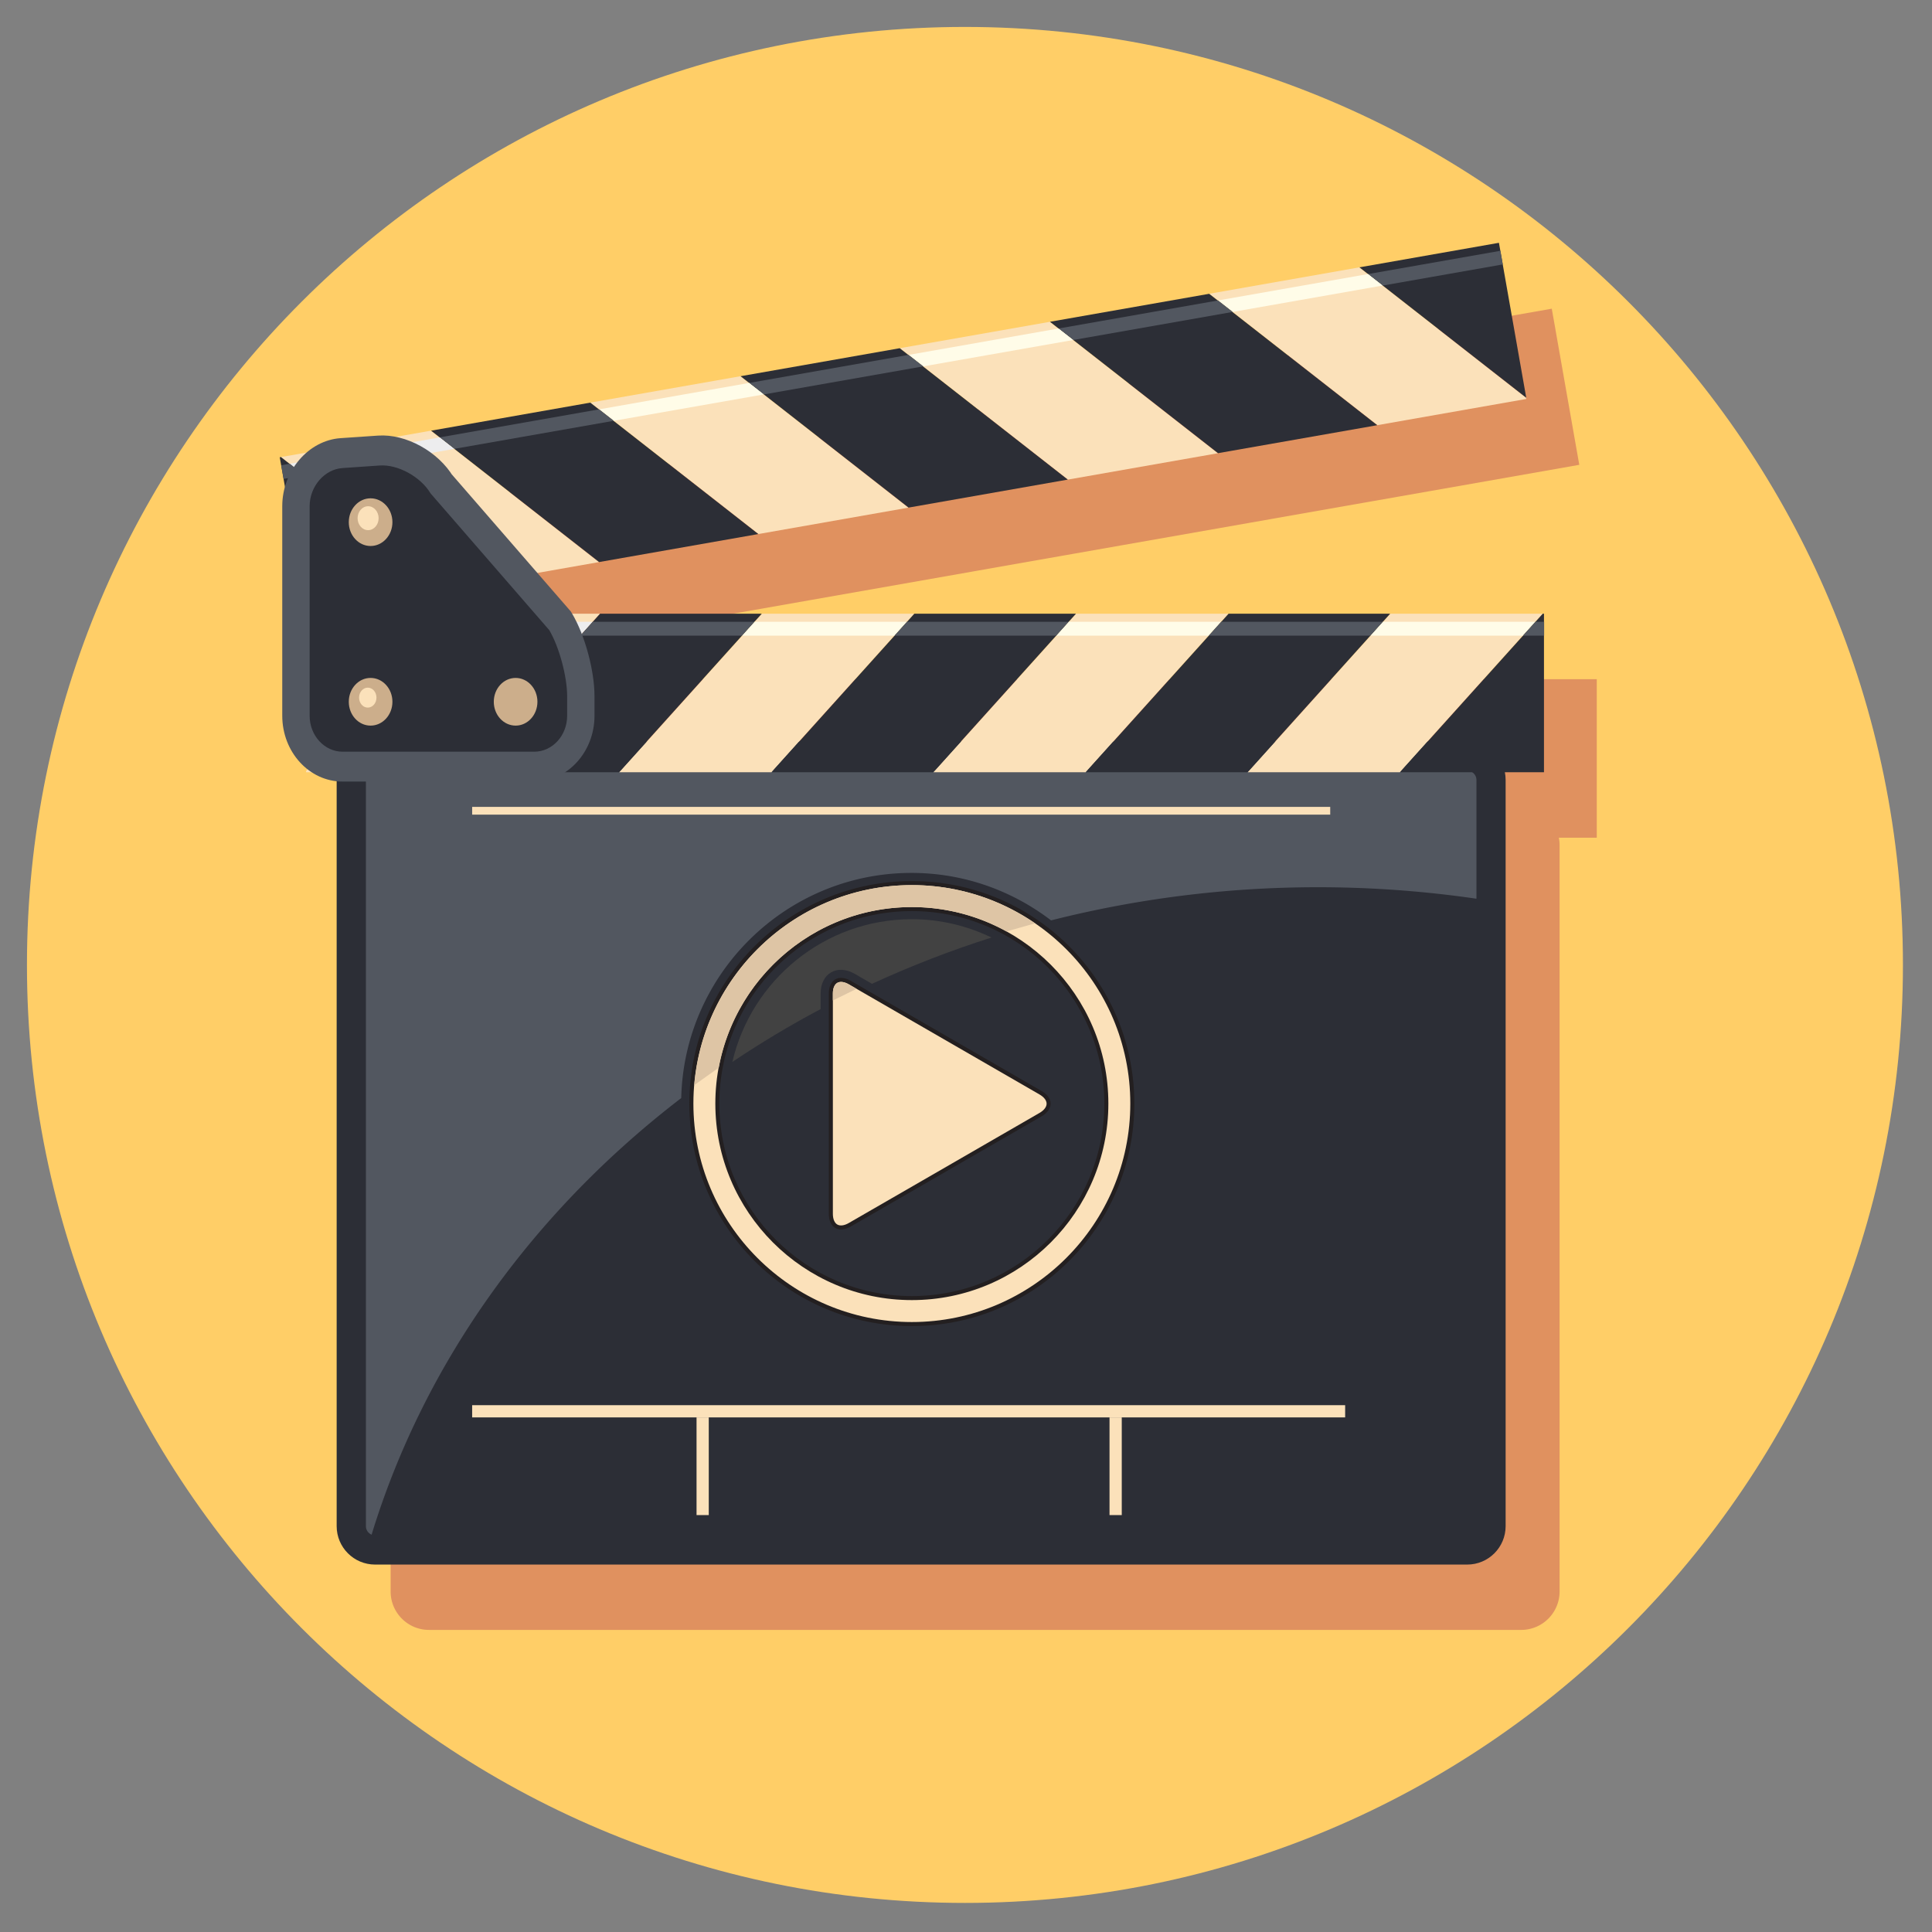 <svg xmlns="http://www.w3.org/2000/svg" width="1080" height="1080" xmlns:v="https://vecta.io/nano"><rect width="100%" height="100%" fill="#808080" stroke="none"/><path vector-effect="non-scaling-stroke" d="M-540-540H540V540H-540z" fill="#fff" visibility="hidden" transform="translate(540 540)"/><path vector-effect="non-scaling-stroke" transform="matrix(1.38 0 0 1.38 -12.59 -12.6)" d="M779.958 400.003c0 209.844-170.109 379.956-379.956 379.956S20.042 609.848 20.042 400.003 190.153 20.04 400.002 20.04s379.956 170.123 379.956 379.963z" fill="#ffce67"/><path vector-effect="non-scaling-stroke" transform="matrix(1.38 0 0 1.38 -12.4 -12.413)" d="M655.801 284.114H262.846l-.489-.813-13.598-15.66 24.74-4.353 64.475-11.338 60.735-10.686 64.475-11.349 60.747-10.68 64.475-11.338 60.299-10.607-.076-.489-9.513-54.001.01-.001-.977-5.52h-.006l-.567-3.235-56.502 9.94-60.748 10.685-64.477 11.337-60.733 10.688-64.464 11.342-60.746 10.675-64.478 11.354-14.119 2.482c-2.357-.458-4.713-.646-6.994-.489l-15.185 1.034c-5.11.348-9.835 2.472-13.707 5.765l-10.743 1.89-.482.082 2.212 12.559c-.602 2.323-.942 4.751-.942 7.243v84.904c0 8.518 3.683 16.1 9.389 20.983v1.822h2.425c2.965 1.96 6.328 3.269 9.939 3.695v301.632c0 8.603 6.963 15.57 15.567 15.57h442.39a15.57 15.57 0 0 0 15.563-15.57V351.388c0-1.043-.105-2.063-.304-3.048h15.364v-64.226z" fill="#e0915f"/><path vector-effect="non-scaling-stroke" transform="matrix(1.38 0 0 1.38 -12.392 -12.151)" d="M145.354 324.726c0-8.602 6.962-15.572 15.566-15.572h442.391c8.59 0 15.563 6.97 15.563 15.572v302.278c0 8.604-6.973 15.572-15.563 15.572H160.92c-8.604 0-15.566-6.969-15.566-15.572V324.726z" fill="#2c2e36"/><g fill="#fbe1ba"><path vector-effect="non-scaling-stroke" d="M-176.815-2.475h353.63v4.95h-353.63z" transform="matrix(1.38 0 0 1.38 507.94 788.92)"/><path vector-effect="non-scaling-stroke" d="M-2.48-19.785h4.96v39.57h-4.96z" transform="matrix(1.38 0 0 1.38 623.65 819.64)"/><path vector-effect="non-scaling-stroke" d="M-2.475-19.785h4.95v39.57h-4.95z" transform="matrix(1.38 0 0 1.38 392.79 819.64)"/></g><path vector-effect="non-scaling-stroke" transform="matrix(1.38 0 0 1.38 -12.182 -12.053)" d="M378.195 365.64c-49.779 0-90.131 40.366-90.131 90.129 0 49.773 40.352 90.127 90.131 90.127 49.772 0 90.121-40.353 90.121-90.127-.001-49.763-40.349-90.129-90.121-90.129zm0 168.106c-43.063 0-77.979-34.92-77.979-77.977s34.916-77.972 77.979-77.972c43.056 0 77.97 34.911 77.97 77.972s-34.914 77.977-77.97 77.977z" fill="#231f20"/><path vector-effect="non-scaling-stroke" transform="matrix(1.38 0 0 1.38 -12.172 -12.053)" d="M289.698 455.77c0 48.797 39.701 88.492 88.497 88.492s88.487-39.695 88.487-88.492-39.694-88.495-88.487-88.495-88.497 39.694-88.497 88.495zm8.889 0c0-43.892 35.712-79.604 79.607-79.604s79.598 35.712 79.598 79.604-35.702 79.603-79.598 79.603-79.607-35.709-79.607-79.603z" fill="#fbe1ba"/><path vector-effect="non-scaling-stroke" transform="matrix(1.38 0 0 1.38 -12.372 -12.124)" d="M603.311 320.998H160.92c-2.056 0-3.729 1.674-3.729 3.729v302.278c0 1.551.955 2.883 2.303 3.438 21.343-69.867 65.778-131.131 125.424-176.861 1.18-50.479 42.519-91.197 93.276-91.197 21.26 0 40.818 7.223 56.531 19.228 34.377-8.704 70.61-13.433 108.095-13.433a445.02 445.02 0 0 1 64.218 4.656v-48.108c0-2.056-1.685-3.73-3.727-3.73z" fill="#525760"/><path vector-effect="non-scaling-stroke" transform="matrix(1.38 0 0 1.38 -12.159 -12.025)" d="M341.231 411.158c0-3.885 1.55-7.014 4.244-8.568 2.699-1.566 6.188-1.348 9.563.602l6.999 4.039c15.582-7.156 31.732-13.458 48.417-18.746-9.779-4.706-20.694-7.422-32.258-7.422-35.38 0-65.03 24.735-72.719 57.803 11.467-7.682 23.384-14.846 35.755-21.4l-.001-6.308z" fill="#424242"/><path vector-effect="non-scaling-stroke" transform="matrix(1.38 0 0 1.38 -12.086 -12.003)" d="M430.655 460.912c4.908-2.83 4.908-7.469 0-10.289l-29.713-17.158-17.823-10.293-29.716-17.156c-4.896-2.83-8.911-.512-8.911 5.154v34.301 20.596 34.311c0 5.66 4.015 7.963 8.911 5.133l29.716-17.143 17.823-10.307 29.713-17.149z" fill="#231f20"/><path vector-effect="non-scaling-stroke" transform="matrix(1.38 0 0 1.38 -12.076 -11.989)" d="M347.924 406.818c-1.147.662-1.805 2.252-1.798 4.352v89.207c0 2.094.65 3.672 1.798 4.336s2.853.438 4.665-.619l29.717-17.139 47.535-27.453c1.818-1.049 2.863-2.414 2.863-3.74 0-1.32-1.045-2.676-2.863-3.728l-77.246-44.602c-1.818-1.057-3.526-1.276-4.671-.614z" fill="#fbe1ba"/><g fill="#dec5a5"><path vector-effect="non-scaling-stroke" transform="matrix(1.38 0 0 1.38 -12.178 -12.056)" d="M290.073 448.279l9.908-7.049c6.855-36.967 39.289-65.065 78.214-65.065a79.08 79.08 0 0 1 38.343 9.881l11.579-3.278c-14.225-9.76-31.406-15.494-49.922-15.494-46.269.001-84.291 35.708-88.122 81.005z"/><path vector-effect="non-scaling-stroke" transform="matrix(1.38 0 0 1.38 -12.083 -11.996)" d="M347.924 406.818c-1.147.662-1.805 2.252-1.798 4.352v2.785l9.614-4.711-3.146-1.813c-1.817-1.056-3.525-1.275-4.67-.613z"/></g><g fill="#fbe1ba"><path vector-effect="non-scaling-stroke" d="M-3.44-31.96l67.55 52.82.08.49-60.3 10.61-68.08-53.23z" transform="matrix(1.38 0 0 1.38 764.61 193.56)"/><path vector-effect="non-scaling-stroke" d="M-3.65-31.96L64.4 21.27 3.67 31.96-64.4-21.28z" transform="matrix(1.38 0 0 1.38 418.93 254.42)"/><path vector-effect="non-scaling-stroke" d="M-3.66-31.96l68.07 53.23L3.67 31.96-64.41-21.27z" transform="matrix(1.38 0 0 1.38 245.93 284.86)"/><path vector-effect="non-scaling-stroke" d="M-3.67-31.95l68.08 53.23L3.66 31.96-64.41-21.27z" transform="matrix(1.38 0 0 1.38 591.92 223.99)"/></g><g fill="#2c2e36"><path vector-effect="non-scaling-stroke" d="M22.72-31.38l11.06 62.76-67.56-52.82z" transform="matrix(1.38 0 0 1.38 806.56 179.03)"/><path vector-effect="non-scaling-stroke" d="M-1.8-32.28l68.08 53.23L1.8 32.28-66.28-20.95z" transform="matrix(1.38 0 0 1.38 678.41 208.78)"/><path vector-effect="non-scaling-stroke" d="M-1.8-32.28l68.06 53.22L1.79 32.28-66.26-20.94z" transform="matrix(1.38 0 0 1.38 505.43 239.2)"/><path vector-effect="non-scaling-stroke" d="M-1.8-32.29l68.07 53.24L1.8 32.29-66.27-20.93z" transform="matrix(1.38 0 0 1.38 332.44 269.63)"/><path vector-effect="non-scaling-stroke" d="M-34.28-31.58l.48-.09 68.08 53.23-57.42 10.11z" transform="matrix(1.38 0 0 1.38 203.69 299.21)"/></g><g fill="#fffce8"><path vector-effect="non-scaling-stroke" d="M27.4-7.67l5.95 4.65-60.74 10.69-5.96-4.65z" transform="matrix(1.38 0 0 1.38 726.99 163.77)"/><path vector-effect="non-scaling-stroke" d="M27.38-7.67l5.97 4.65L-27.4 7.67l-5.95-4.65z" transform="matrix(1.38 0 0 1.38 554.01 194.21)"/><path vector-effect="non-scaling-stroke" d="M27.4-7.67l5.94 4.65-60.75 10.68-5.93-4.64z" transform="matrix(1.38 0 0 1.38 381.03 224.64)"/></g><path vector-effect="non-scaling-stroke" d="M27.41-7.66l5.93 4.64L-27.4 7.66l-5.94-4.64z" fill="#ededee" transform="matrix(1.38 0 0 1.38 208.01 255.07)"/><g fill="#525760"><path vector-effect="non-scaling-stroke" d="M26.26-7.03l.98 5.52-48.53 8.54-5.95-4.65z" transform="matrix(1.38 0 0 1.38 802.48 149.9)"/><path vector-effect="non-scaling-stroke" d="M29.26-8l5.95 4.65L-29.25 8l-5.96-4.65z" transform="matrix(1.38 0 0 1.38 640.5 178.99)"/><path vector-effect="non-scaling-stroke" d="M29.26-8l5.95 4.65L-29.27 8l-5.94-4.65z" transform="matrix(1.38 0 0 1.38 467.52 209.42)"/><path vector-effect="non-scaling-stroke" d="M29.27-7.99l5.93 4.64-64.47 11.34-5.93-4.64z" transform="matrix(1.38 0 0 1.38 294.52 239.85)"/><path vector-effect="non-scaling-stroke" d="M4.71 1.58l-8.44 1.49-.98-5.53 3.48-.61z" transform="matrix(1.38 0 0 1.38 163.69 263.48)"/></g><g fill="#fbe1ba"><path vector-effect="non-scaling-stroke" d="M-2.15-32.11l-57.37 63.72v.5H1.71l57.81-64.22z" transform="matrix(1.38 0 0 1.38 253.24 387.37)"/><path vector-effect="non-scaling-stroke" d="M-1.92-32.11l-57.84 64.22H1.92l57.84-64.22z" transform="matrix(1.38 0 0 1.38 604.23 387.37)"/><path vector-effect="non-scaling-stroke" d="M-1.94-32.11l-57.8 64.22H1.93l57.81-64.22z" transform="matrix(1.38 0 0 1.38 779.88 387.37)"/><path vector-effect="non-scaling-stroke" d="M-1.92-32.11l-57.83 64.22H1.93l57.82-64.22z" transform="matrix(1.38 0 0 1.38 428.58 387.37)"/></g><g fill="#2c2e36"><path vector-effect="non-scaling-stroke" d="M-3.84-32.11l-57.8 64.22H3.81l57.83-64.22z" transform="matrix(1.38 0 0 1.38 340.76 387.37)"/><path vector-effect="non-scaling-stroke" d="M-3.83-32.11l-57.81 64.22H3.81l57.83-64.22z" transform="matrix(1.38 0 0 1.38 516.41 387.37)"/><path vector-effect="non-scaling-stroke" d="M-3.8-32.11l-57.84 64.22H3.84l57.8-64.22z" transform="matrix(1.38 0 0 1.38 692.04 387.37)"/><path vector-effect="non-scaling-stroke" d="M29.15-32.11h-.49l-57.81 64.22h58.3z" transform="matrix(1.38 0 0 1.38 822.87 387.37)"/></g><path vector-effect="non-scaling-stroke" d="M-28.31-2.81l-5.05 5.62h61.67l5.05-5.62z" fill="#ededee" transform="matrix(1.38 0 0 1.38 285.2 351.47)"/><g fill="#fffce8"><path vector-effect="non-scaling-stroke" d="M-28.31-2.81l-5.05 5.62h61.67l5.05-5.62z" transform="matrix(1.38 0 0 1.38 460.86 351.47)"/><path vector-effect="non-scaling-stroke" d="M-28.32-2.81l-5.04 5.62H28.3l5.06-5.62z" transform="matrix(1.38 0 0 1.38 636.51 351.47)"/><path vector-effect="non-scaling-stroke" d="M-28.31-2.81l-5.06 5.62h61.68l5.06-5.62z" transform="matrix(1.38 0 0 1.38 812.14 351.47)"/></g><g fill="#525760"><path vector-effect="non-scaling-stroke" d="M-30.21-2.81l-5.05 5.62h65.47l5.05-5.62z" transform="matrix(1.38 0 0 1.38 373.03 351.47)"/><path vector-effect="non-scaling-stroke" d="M-30.21-2.81l-5.05 5.62h65.48l5.04-5.62z" transform="matrix(1.38 0 0 1.38 548.68 351.47)"/><path vector-effect="non-scaling-stroke" d="M-30.2-2.81l-5.05 5.62H30.2l5.05-5.62z" transform="matrix(1.38 0 0 1.38 724.32 351.47)"/><path vector-effect="non-scaling-stroke" d="M-4.3 2.81h8.6v-5.62H.75z" transform="matrix(1.38 0 0 1.38 857.25 351.47)"/><path vector-effect="non-scaling-stroke" transform="matrix(1.38 0 0 1.38 -12.434 -12.347)" d="M162.194 185.396l-15.185 1.034c-13.051.886-23.663 13.246-23.663 27.539v84.904c0 14.701 10.928 26.662 24.394 26.662h77.683c13.454 0 24.405-11.961 24.405-26.662v-7.962c0-10.326-3.885-24.664-9.029-33.334l-.562-.938-48.798-56.2 1.258 1.745c-6.145-10.341-19.252-17.561-30.503-16.788z"/></g><path vector-effect="non-scaling-stroke" transform="matrix(1.38 0 0 1.38 -12.407 -12.313)" d="M147.706 198.525c-7.29.499-13.286 7.451-13.286 15.443v84.904c0 8.003 6.007 14.544 13.319 14.544h77.683c7.323 0 13.308-6.541 13.308-14.544v-7.962c0-7.996-3.257-20.03-7.243-26.741l-48.089-55.392c-3.988-6.716-13.209-11.785-20.519-11.296l-15.173 1.044z" fill="#2c2e36"/><g fill="#ccae8b"><path vector-effect="non-scaling-stroke" transform="matrix(1.38 0 0 1.38 -12.388 -12.29)" d="M167.939 220.427c0 5.327-3.965 9.651-8.849 9.651s-8.828-4.324-8.828-9.651c0-5.336 3.943-9.666 8.828-9.666s8.849 4.33 8.849 9.666z"/><path vector-effect="non-scaling-stroke" transform="matrix(1.38 0 0 1.38 -12.388 -12.174)" d="M167.939 293.089c0 5.341-3.965 9.663-8.849 9.663s-8.828-4.322-8.828-9.663c0-5.334 3.943-9.654 8.828-9.654s8.849 4.32 8.849 9.654z"/><path vector-effect="non-scaling-stroke" transform="matrix(1.38 0 0 1.38 -12.293 -12.174)" d="M226.609 293.089c0 5.341-3.965 9.663-8.828 9.663-4.896 0-8.849-4.322-8.849-9.663 0-5.334 3.953-9.654 8.849-9.654 4.863 0 8.828 4.32 8.828 9.654z"/></g><g fill="#fbe1ba"><path vector-effect="non-scaling-stroke" d="M-173.79-1.57h347.58v3.14h-347.58z" transform="matrix(1.38 0 0 1.38 503.77 453.22)"/><path vector-effect="non-scaling-stroke" transform="matrix(1.38 0 0 1.38 -12.384 -12.292)" d="M162.344 218.816c0 2.677-1.907 4.847-4.258 4.847s-4.258-2.17-4.258-4.847 1.906-4.847 4.258-4.847 4.258 2.169 4.258 4.847z"/><path vector-effect="non-scaling-stroke" transform="matrix(1.38 0 0 1.38 -12.377 -12.18)" d="M161.467 291.415c0 2.234-1.577 4.044-3.523 4.044s-3.523-1.81-3.523-4.044 1.578-4.042 3.523-4.042 3.523 1.809 3.523 4.042z"/></g></svg>